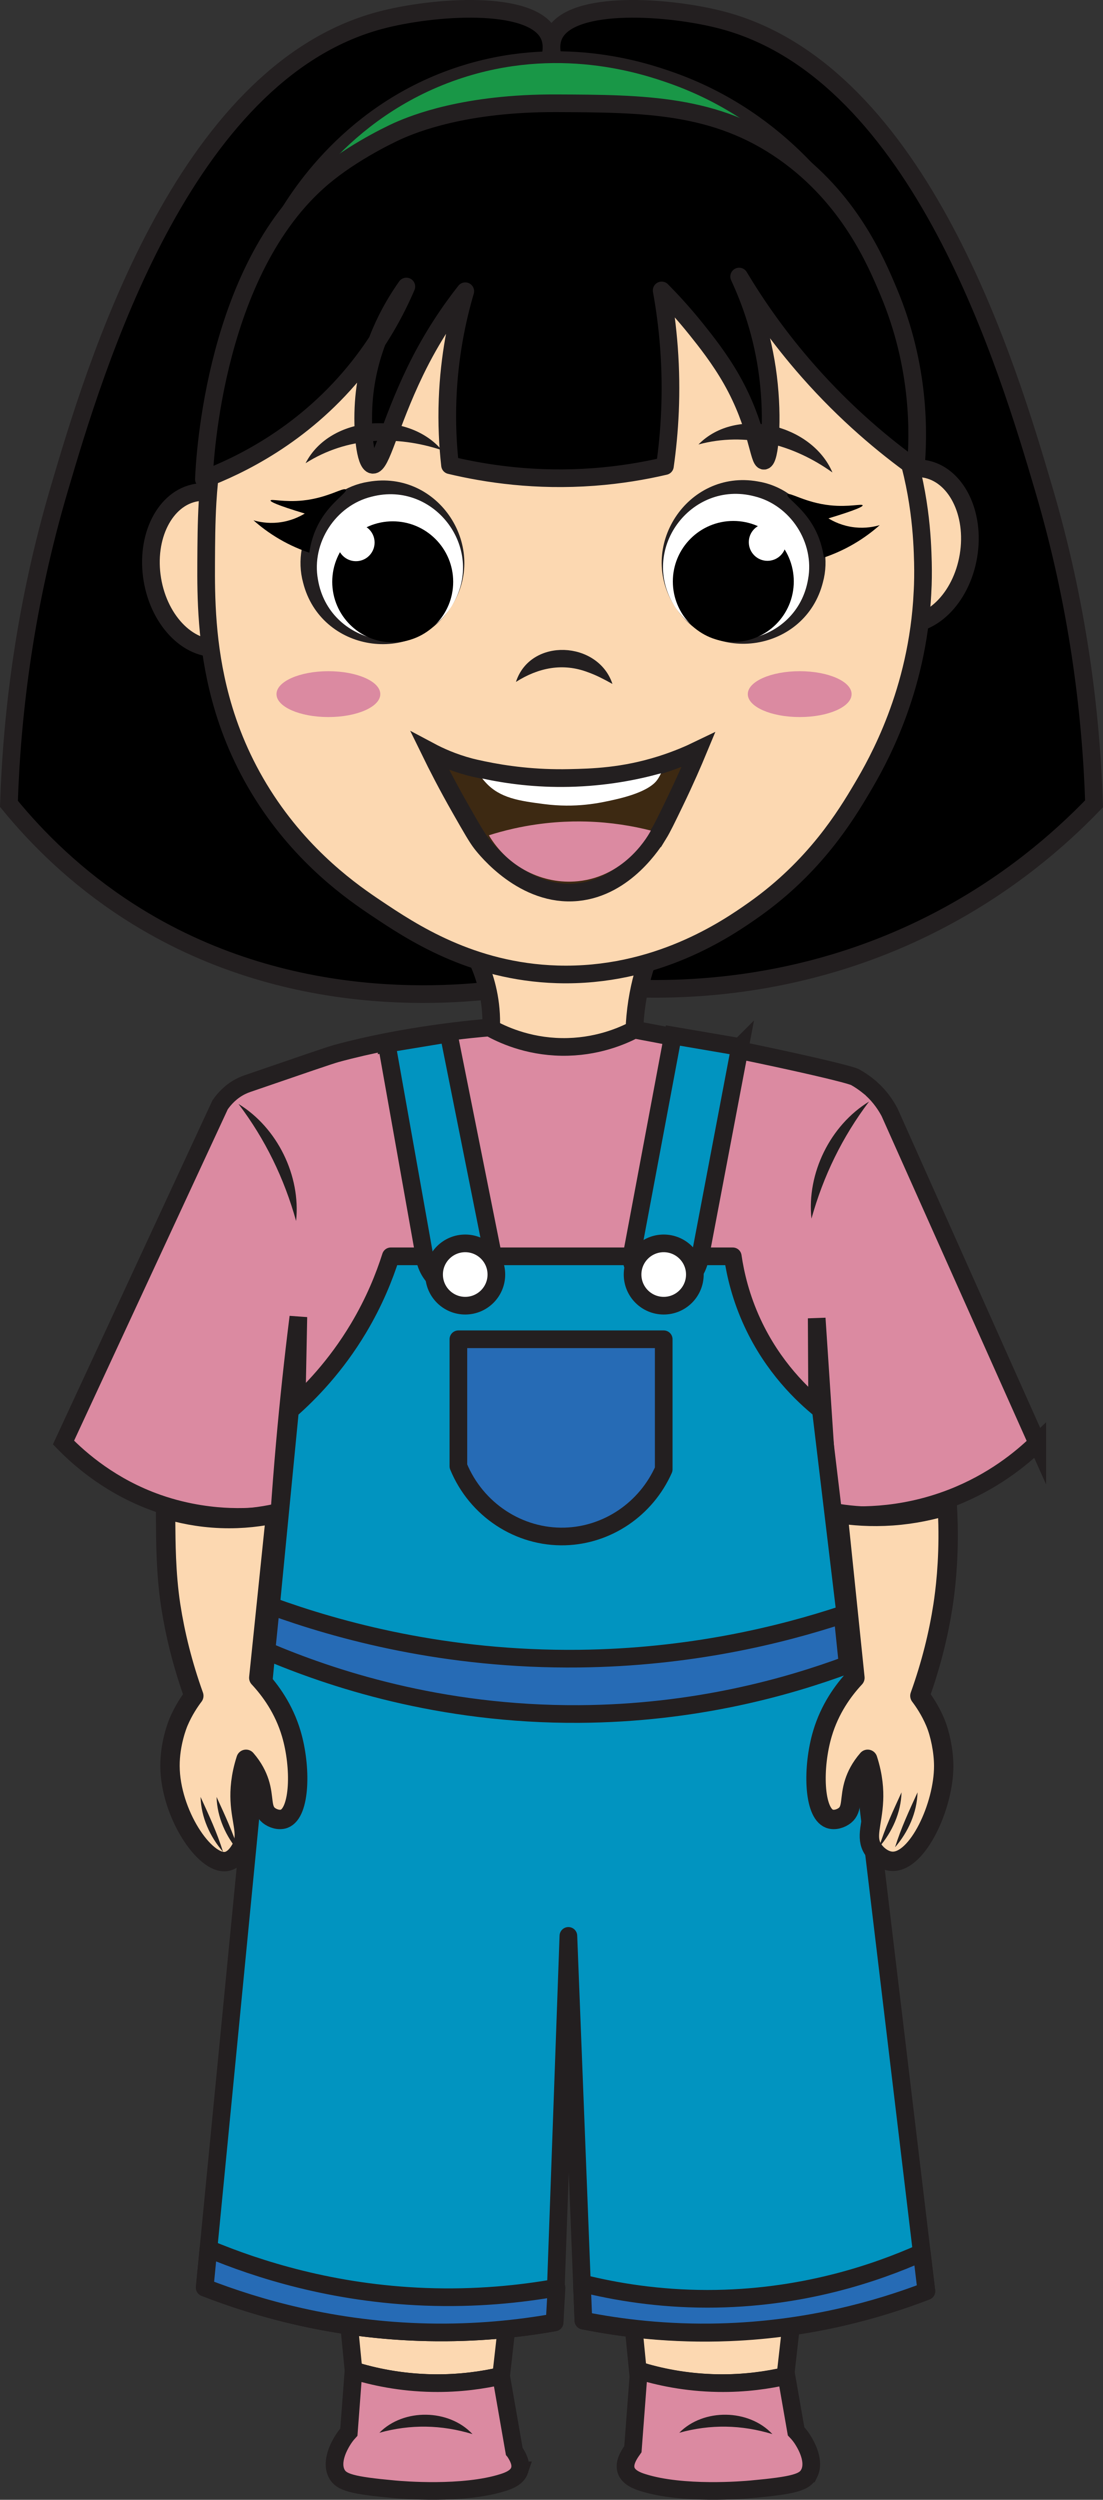<?xml version="1.0" encoding="UTF-8"?>
<svg id="Layer_2" data-name="Layer 2" xmlns="http://www.w3.org/2000/svg" viewBox="0 0 187.372 424.399">
  <rect x="0" y="0" width="187.372" height="424.399" fill="#333333" stroke="none"/>
  <defs>
    <style>
      .cls-1, .cls-2 {
        fill: #fff;
      }

      .cls-1, .cls-3, .cls-4, .cls-5, .cls-6, .cls-7, .cls-8, .cls-9, .cls-10, .cls-11, .cls-12, .cls-13 {
        stroke: #231f20;
      }

      .cls-1, .cls-3, .cls-4, .cls-5, .cls-6, .cls-8, .cls-10, .cls-11 {
        stroke-miterlimit: 10;
      }

      .cls-1, .cls-3, .cls-4, .cls-6, .cls-7, .cls-8, .cls-9, .cls-10, .cls-11, .cls-12 {
        stroke-width: 3px;
      }

      .cls-3, .cls-10, .cls-14 {
        fill: #db8aa1;
      }

      .cls-5 {
        fill: #199747;
        stroke-width: 2px;
      }

      .cls-6, .cls-13 {
        fill: #fcd8b1;
      }

      .cls-7, .cls-9, .cls-10, .cls-12, .cls-13 {
        stroke-linecap: round;
      }

      .cls-7, .cls-9, .cls-12, .cls-13 {
        stroke-linejoin: round;
      }

      .cls-8, .cls-12 {
        fill: #0194c0;
      }

      .cls-9 {
        fill: #266bb5;
      }

      .cls-11 {
        fill: #3d2912;
      }

      .cls-13 {
        stroke-width: 3.291px;
      }

      .cls-15 {
        fill: #231f20;
      }
    </style>
  </defs>
  <g id="Layer_1-2" data-name="Layer 1">
    <g>
      <path class="cls-4" d="m92.32,12.645c.372-.729,2.197-4.045.917-6.726-2.894-6.062-19.742-4.861-28.739-2.446C30.891,12.497,16.013,62.871,10.078,82.964c-5.74,19.433-8.044,37.619-8.56,53.503,4.745,5.81,11.382,12.48,20.401,18.275,26.968,17.325,55.839,14.358,65.914,12.832-2.324-103.443-.017-146.104,4.488-154.929Z"/>
      <path class="cls-4" d="m95.049,12.645c-.376-.737-2.196-4.048-.917-6.726,2.894-6.062,19.742-4.861,28.739-2.446,33.607,9.023,48.486,59.397,54.42,79.49,5.74,19.433,8.044,37.619,8.561,53.503-5.888,6.118-14.729,13.825-26.965,20.109-23.212,11.922-45.153,11.798-55.768,10.998-.323-103.364-3.56-146.094-8.07-154.929Z"/>
      <path class="cls-6" d="m81.311,163.417c.986,2.264,2.19,5.881,2.14,10.395-.022,1.986-.282,3.739-.611,5.197,3.29,1.013,7.895,2.049,13.452,2.14,4.646.076,8.605-.531,11.618-1.223-.189-2.067-.255-4.549,0-7.338.324-3.539,1.072-6.537,1.834-8.866-9.478-.102-18.955-.204-28.433-.306Z"/>
      <path class="cls-5" d="m47.119,38.622c2.019-3.78,10.942-19.457,30.362-26.099,17.225-5.891,31.875-.968,36.589.694,19.429,6.852,28.947,21.867,31.533,26.285-6.849-4.548-23.463-14.246-46.79-15.054-26.062-.903-44.885,9.832-51.694,14.174Z"/>
      <ellipse class="cls-6" cx="154.845" cy="92.752" rx="13.336" ry="9.805" transform="translate(38 230.327) rotate(-80.58)"/>
      <ellipse class="cls-6" cx="35.553" cy="96.782" rx="9.805" ry="13.336" transform="translate(-15.361 7.124) rotate(-9.42)"/>
      <path class="cls-6" d="m156.71,100.561c-.82,16.94-7.71,28.92-10.25,33.21-2.78,4.7-8.01,13.33-18.34,20.64-4.6,3.25-16.63,11.52-33.48,11.01-14.6-.45-24.75-7.24-30.73-11.24-3.85-2.58-12.41-8.43-19.26-19.26-3.5-5.54-5.74-11.07-7.16-16.32-2.46-9.08-2.5-17.28-2.47-23.12.02-3.24.03-6.68.24-10.24.57-9.41,2.5-19.68,9.39-29.43,16.48-23.31,46.93-23.38,49.98-23.34,2.62.03,31.43.89,49.54,24.72,4.21,5.55,7.01,11.23,8.86,16.53,3.35,9.54,3.65,17.81,3.75,21.76.04,1.74.02,3.44-.07,5.08Z"/>
      <path class="cls-15" d="m87.645,115.774c2.467-7.609,13.986-6.982,16.395.344-1.486-.832-2.82-1.519-4.185-1.997-4.234-1.606-8.38-.783-12.21,1.653h0Z"/>
      <g>
        <circle class="cls-2" cx="65.602" cy="95.911" r="13.142"/>
        <path class="cls-15" d="m76.631,103.059c-6.48,10.056-22.166,7.64-25.14-4.135-2.071-7.564,3.343-15.934,11.097-17.13,11.967-2.103,20.578,11.246,14.042,21.265h0Zm0,0c6.139-9.537-2.657-21.553-13.502-18.735-6.123,1.497-10.254,7.859-9.119,14.062,1.852,11.06,16.425,14.172,22.622,4.672h0Z"/>
      </g>
      <circle cx="66.712" cy="98.78" r="10.273"/>
      <path class="cls-11" d="m111.865,141.639c-.797,1.29-5.579,9.034-13.8,9.833-9.018.876-15.494-7.254-16.31-8.311-.766-.992-1.684-2.602-3.521-5.821-2.304-4.039-4.036-7.448-5.175-9.779,1.531.815,3.851,1.891,6.847,2.677.363.095,1.046.254,2.009.457,4.01.849,9.02,1.512,14.78,1.385,3.966-.087,9.187-.227,15.6-2.253,2.671-.844,4.824-1.785,6.331-2.513-.866,2.085-2.18,5.133-3.933,8.765-1.449,3-2.173,4.501-2.827,5.561Z"/>
      <path class="cls-14" d="m110.565,141.009c-.267.522-4.134,7.764-12.382,8.599-6.022.609-11.946-2.442-15.134-7.796,1.038-.331,2.488-.754,4.242-1.146,5.179-1.158,9.55-1.265,12.304-1.189,4.262.118,7.97.768,10.97,1.533Z"/>
      <path d="m52.543,93.836c-1.439-.485-3.183-1.206-5.051-2.293-1.84-1.071-3.31-2.212-4.433-3.21.887.261,2.374.576,4.204.382,2.122-.225,3.683-1.025,4.51-1.529-4.824-1.461-5.857-2.004-5.809-2.217.069-.307,2.328.336,5.51 0,4.282-.452,6.955-2.331,7.261-1.834.296.481-2.369,1.975-4.287,5.197-1.227,2.061-1.7,4.076-1.905,5.503Z"/>
      <path class="cls-2" d="m112.295,131.28c-.19.4-.4.78-.63,1.1-.38.53-1.62,2.1-7.18,3.36-2.67.61-6.66,1.47-12.08.77-4.11-.54-7.47-.97-9.92-3.68-.15-.17-.35-.39-.57-.66,4.01.87,9.02,1.55,14.78,1.42,6.25-.14,11.55-1.18,15.6-2.31Z"/>
      <g>
        <circle class="cls-2" cx="125.68" cy="95.847" r="13.142"/>
        <path class="cls-15" d="m114.652,102.995c6.197,9.5,20.771,6.386,22.622-4.673,1.135-6.203-2.996-12.566-9.119-14.062-10.848-2.817-19.641,9.198-13.502,18.735h0Zm0,0c-6.535-10.021,2.074-23.369,14.043-21.265,7.753,1.197,13.17,9.566,11.097,17.131-2.973,11.774-18.661,14.191-25.14,4.135h0Z"/>
      </g>
      <circle class="cls-2" cx="60.466" cy="92.109" r="3.169"/>
      <circle cx="124.571" cy="98.717" r="10.273"/>
      <ellipse class="cls-14" cx="55.786" cy="117.845" rx="8.817" ry="3.893"/>
      <ellipse class="cls-14" cx="135.848" cy="117.845" rx="8.817" ry="3.893"/>
      <path class="cls-7" d="m94.53,17.533c-15.576-.068-24.227,3.497-26.876,4.665-0.0 0-6.433,2.838-11.924,7.185-19.305,15.283-20.97,48.713-21.095,51.975h0c5.872-2.237,16.513-7.259,25.452-18.038,4.366-5.264,7.151-10.484,8.943-14.675-2.654,3.763-6.633,10.597-7.244,19.731-.308,4.607.203,10.359,1.511,10.536,1.464.199,2.792-6.699,7.233-15.881,2.864-5.922,6.049-10.464,8.509-13.587-1.421,4.834-2.728,11.05-3.006,18.337-.158,4.139.044,7.903.415,11.202,6.23,1.49,14.627,2.727,24.454,1.992,4.475-.334,8.515-1.023,12.051-1.849.806-5.656,1.255-12.463.685-20.115-.259-3.484-.699-6.727-1.24-9.703,1.598,1.613,3.672,3.836,5.912,6.635,1.509,1.886,3.929,4.909,5.98,8.523,4.443,7.827,4.565,13.856,5.503,13.758,1.001-.105,1.57-7.048.688-14.217-.902-7.33-3.107-13.157-4.92-17.056,2.899,4.843,6.744,10.414,11.799,16.139,6.371,7.216,12.803,12.569,18.191,16.433h0c.526-5.844.754-17.25-4.586-29.962-2.163-5.15-6.689-15.922-17.733-23.694-11.675-8.216-23.799-8.269-38.703-8.334Z"/>
      <path class="cls-6" d="m58.528,386.859c.51,5.197,1.019,10.395,1.529,15.592,3.29,1.013,7.895,2.049,13.452,2.14,4.646.076,8.605-.531,11.618-1.223.611-5.401,1.223-10.803,1.834-16.204-9.478-.102-18.955-.204-28.433-.306Z"/>
      <path class="cls-6" d="m106.819,386.859c.51,5.197,1.019,10.395,1.529,15.592,3.29,1.013,7.895,2.049,13.452,2.14,4.646.076,8.605-.531,11.618-1.223.611-5.401,1.223-10.803,1.834-16.204-9.478-.102-18.955-.204-28.433-.306Z"/>
      <circle class="cls-2" cx="130.371" cy="92.046" r="3.169"/>
      <path class="cls-10" d="m176.208,244.988c-2.725,2.635-7.528,6.601-14.541,9.319-8.883,3.443-16.725,3.106-20.739,2.651-.73-11.049-1.46-22.098-2.191-33.148.12,23.379.24,46.758.361,70.138H49.297c.463-23.456.926-46.911,1.388-70.367-.878,6.995-1.655,14.2-2.309,21.607-.351,3.977-.656,7.901-.92,11.77-2.155.362-5.026.672-8.402.551-2.54-.09-7.066-.485-12.216-2.285-7.867-2.75-13.184-7.379-16.051-10.318,8.866-19.108,17.733-38.217,26.599-57.325.699-1.012,1.863-2.341,3.669-3.21.324-.156.643-.285.95-.39,9.395-3.23,14.094-4.839,15.092-5.112,11.645-3.188,23.903-4.249,26.043-4.426,2.014,1.127,6.362,3.208,12.259,3.298,5.91.09,10.328-1.865,12.374-2.933,21.123,3.948,36.376,7.452,37.498,8.073,1.539.851,2.751,1.949,2.752,1.949,1.578,1.429,2.535,2.951,3.096,4.013,8.363,18.715,16.726,37.431,25.089,56.146Z"/>
      <path class="cls-12" d="m66.39,213.291h58.09c.442,3.037,1.363,7.007,3.362,11.312,3.487,7.508,8.499,12.254,11.599,14.75,5.976,49.876,11.953,99.752,17.929,149.628-7.778,3.013-19.277,6.412-33.49,6.983-9.784.393-18.219-.659-24.778-1.986-.849-21.771-1.698-43.542-2.547-65.313-.781,21.873-1.563,43.746-2.344,65.619-6.085,1.084-13.353,1.854-21.541,1.68-15.986-.338-29.012-4.133-37.899-7.595,4.833-49.646,9.665-99.293,14.498-148.939,3.382-2.962,7.784-7.499,11.618-13.911,2.7-4.515,4.404-8.765,5.503-12.229Z"/>
      <path class="cls-13" d="m28.142,258.863c.029,2.387.009,8.208.858,13.717.747,4.85,2.005,9.967,3.924,15.327-.689.909-1.741,2.439-2.6,4.467-.172.407-1.468,3.638-1.447,7.456.044,8.016,5.898,16.778,9.565,16.204,1.342-.21,2.182-1.639,2.432-2.064,1.371-2.332.093-4.562-.076-8.331-.075-1.662.048-4.036.994-6.955,1.247,1.435,1.895,2.797,2.255,3.898.874,2.68.264,4.517,1.605,5.618.647.531,1.765.906,2.637.573,2.689-1.027,2.881-8.745,1.19-14.446-1.246-4.202-3.521-7.336-5.518-9.478.96-9.298,1.919-18.595,2.879-27.893-2.355.519-5.549.98-9.328.835-3.848-.148-7.047-.876-9.377-1.591-.005.638-.007,1.557.007,2.661Z"/>
      <path class="cls-13" d="m161.048,258.863c.138,6.386-.5,11.389-.858,13.717-.747,4.85-2.005,9.967-3.924,15.327.689.909,1.741,2.439,2.6,4.467.825,1.947,1.445,4.917,1.447,7.456.004,6.759-4.39,16.282-8.711,16.175-1.412-.035-2.669-1.095-3.286-2.035-1.369-2.086-.105-4.288.076-8.331.075-1.662-.048-4.036-.994-6.955-1.247,1.435-1.895,2.797-2.255,3.898-.874,2.68-.264,4.517-1.605,5.618-.647.531-1.765.906-2.637.573-2.689-1.027-2.881-8.745-1.19-14.446,1.246-4.202,3.521-7.336,5.518-9.478-.96-9.298-1.919-18.595-2.879-27.893,2.436.38,5.584.647,9.229.39,3.763-.265,6.929-1.01,9.331-1.758.051.817.108,1.939.137,3.273Z"/>
      <path class="cls-8" d="m65.684,177.209c3.509-.579,7.017-1.157,10.526-1.736,2.543,12.716,5.087,25.432,7.63,38.147-.382,2.631-2.26,4.719-4.586,5.197-2.949.607-6.218-1.455-7.032-4.892-2.179-12.239-4.359-24.478-6.538-36.718Z"/>
      <path class="cls-15" d="m118.65,75.462c6.416-6.556,19.255-3.489,22.762,4.754-6.646-4.758-14.755-6.923-22.762-4.754h0Z"/>
      <path class="cls-15" d="m51.908,78.641c4.179-8.166,17.35-9.05,23.147-2.22-7.759-2.569-16.145-2.229-23.147,2.22h0Z"/>
      <path class="cls-8" d="m125.703,177.753c-3.798-.649-7.595-1.298-11.393-1.947-2.365,12.605-4.73,25.21-7.095,37.815.382,2.631,2.26,4.719,4.586,5.197,2.949.607,6.218-1.455,7.032-4.892,2.29-12.058,4.58-24.116,6.871-36.174Z"/>
      <path class="cls-9" d="m77.868,227.372h34.881v22.087c-2.992,6.733-9.534,11.178-16.766,11.391-7.818.23-15.077-4.528-18.115-11.924v-21.554Z"/>
      <path class="cls-3" d="m88.264,419.4c-.41,1.23-1.89,1.78-2.82,2.07-6.8,2.16-17.23,1.26-18.42,1.15-7.27-.67-9.09-1.18-9.85-2.7-1.03-2.07.52-4.74.91-5.4.34-.58.73-1.12,1.18-1.61.26-3.48.53-6.97.79-10.46,3.29,1.02,7.9,2.05,13.45,2.14,4.65.08,8.61-.53,11.62-1.22.74,4.26,1.49,8.52,2.23,12.78.06.07.1.14.15.21.38.6,1.16,1.85.76,3.04Z"/>
      <path class="cls-3" d="m137.464,419.92c-.76,1.52-2.58,2.03-9.85,2.7-1.19.11-11.62,1.01-18.42-1.15-.93-.29-2.41-.84-2.83-2.07-.39-1.19.39-2.44.77-3.04.12-.19.25-.38.38-.56.34-4.45.67-8.89,1.01-13.35,3.29,1.02,7.9,2.05,13.46,2.14,4.64.08,8.6-.53,11.61-1.22.55,3.13,1.1,6.27,1.64,9.4.51.53.95,1.11,1.32,1.75.39.66,1.94,3.33.91,5.4Z"/>
      <circle class="cls-1" cx="79.03" cy="216.382" r="5.29"/>
      <circle class="cls-1" cx="112.748" cy="216.382" r="5.29"/>
      <path d="m139.96,94.657c1.439-.485,3.183-1.206,5.051-2.293,1.84-1.071,3.31-2.212,4.433-3.21-.887.261-2.374.576-4.204.382-2.122-.225-3.683-1.025-4.51-1.529,4.824-1.461,5.857-2.004,5.809-2.217-.069-.307-2.328.336-5.51,0-4.282-.452-6.955-2.331-7.261-1.834-.296.481,2.369,1.975,4.287,5.197,1.227,2.061,1.7,4.076,1.905,5.503Z"/>
      <path class="cls-15" d="m36.788,305.071c1.439,3.136,2.789,6.031,3.822,9.325-2.237-2.584-3.726-5.873-3.822-9.325h0Z"/>
      <path class="cls-15" d="m34.068,305.071c1.439,3.136,2.789,6.031,3.822,9.325-2.237-2.584-3.726-5.873-3.822-9.325h0Z"/>
      <path class="cls-15" d="m153.148,304.294c-.096,3.452-1.585,6.741-3.822,9.325,1.033-3.293,2.383-6.189,3.822-9.325h0Z"/>
      <path class="cls-15" d="m155.868,304.294c-.096,3.452-1.585,6.741-3.822,9.325,1.033-3.293,2.383-6.189,3.822-9.325h0Z"/>
      <g>
        <path class="cls-14" d="m40.514,187.421c1.75,1.602,4.021,4.052,5.962,7.49,2.797,4.955,3.578,9.607,3.822,12.382"/>
        <path class="cls-15" d="m40.514,187.421c6.598,4.029,10.602,12.189,9.784,19.873-2.028-7.263-5.235-13.853-9.784-19.873h0Z"/>
      </g>
      <g>
        <path class="cls-14" d="m147.629,187.02c-1.75,1.602-4.021,4.052-5.962,7.49-2.797,4.955-3.578,9.607-3.822,12.382"/>
        <path class="cls-15" d="m147.629,187.02c-4.548,6.019-7.755,12.61-9.783,19.873-.819-7.684,3.185-15.844,9.783-19.873h0Z"/>
      </g>
      <path class="cls-15" d="m64.444,413.02c4.113-4.181,11.829-4.062,15.822.229-5.268-1.596-10.512-1.7-15.822-.229h0Z"/>
      <path class="cls-15" d="m115.389,413.02c4.113-4.181,11.829-4.062,15.822.229-5.268-1.596-10.512-1.7-15.822-.229h0Z"/>
      <path class="cls-9" d="m46.035,272.65c11.46,4.168,29.655,9.199,52.345,8.943,18.786-.212,34.167-3.974,44.742-7.465.292,2.834.585,5.668.877,8.502-10.123,3.762-25.923,8.246-45.62,8.365-23.802.143-42.415-6.155-53.119-10.717.258-2.542.516-5.085.774-7.627Z"/>
      <path class="cls-9" d="m35.412,381.785c8.452,3.526,21.114,7.56,36.828,8.152,8.57.323,16.116-.451,22.299-1.548-.109,1.965-.219,3.93-.328,5.895-6.085,1.084-13.353,1.854-21.541,1.68-15.986-.338-29.012-4.133-37.899-7.595.214-2.195.427-4.39.641-6.585Z"/>
      <path class="cls-9" d="m156.587,382.447c-7.715,3.438-20.401,7.835-36.409,7.832-8.378-.002-15.609-1.208-21.322-2.634.082,2.111.165,4.222.247,6.333,6.317,1.251,14.174,2.21,23.182,1.978,14.846-.383,26.906-3.853,35.085-6.975-.261-2.178-.522-4.356-.783-6.534Z"/>
    </g>
  </g>
</svg>